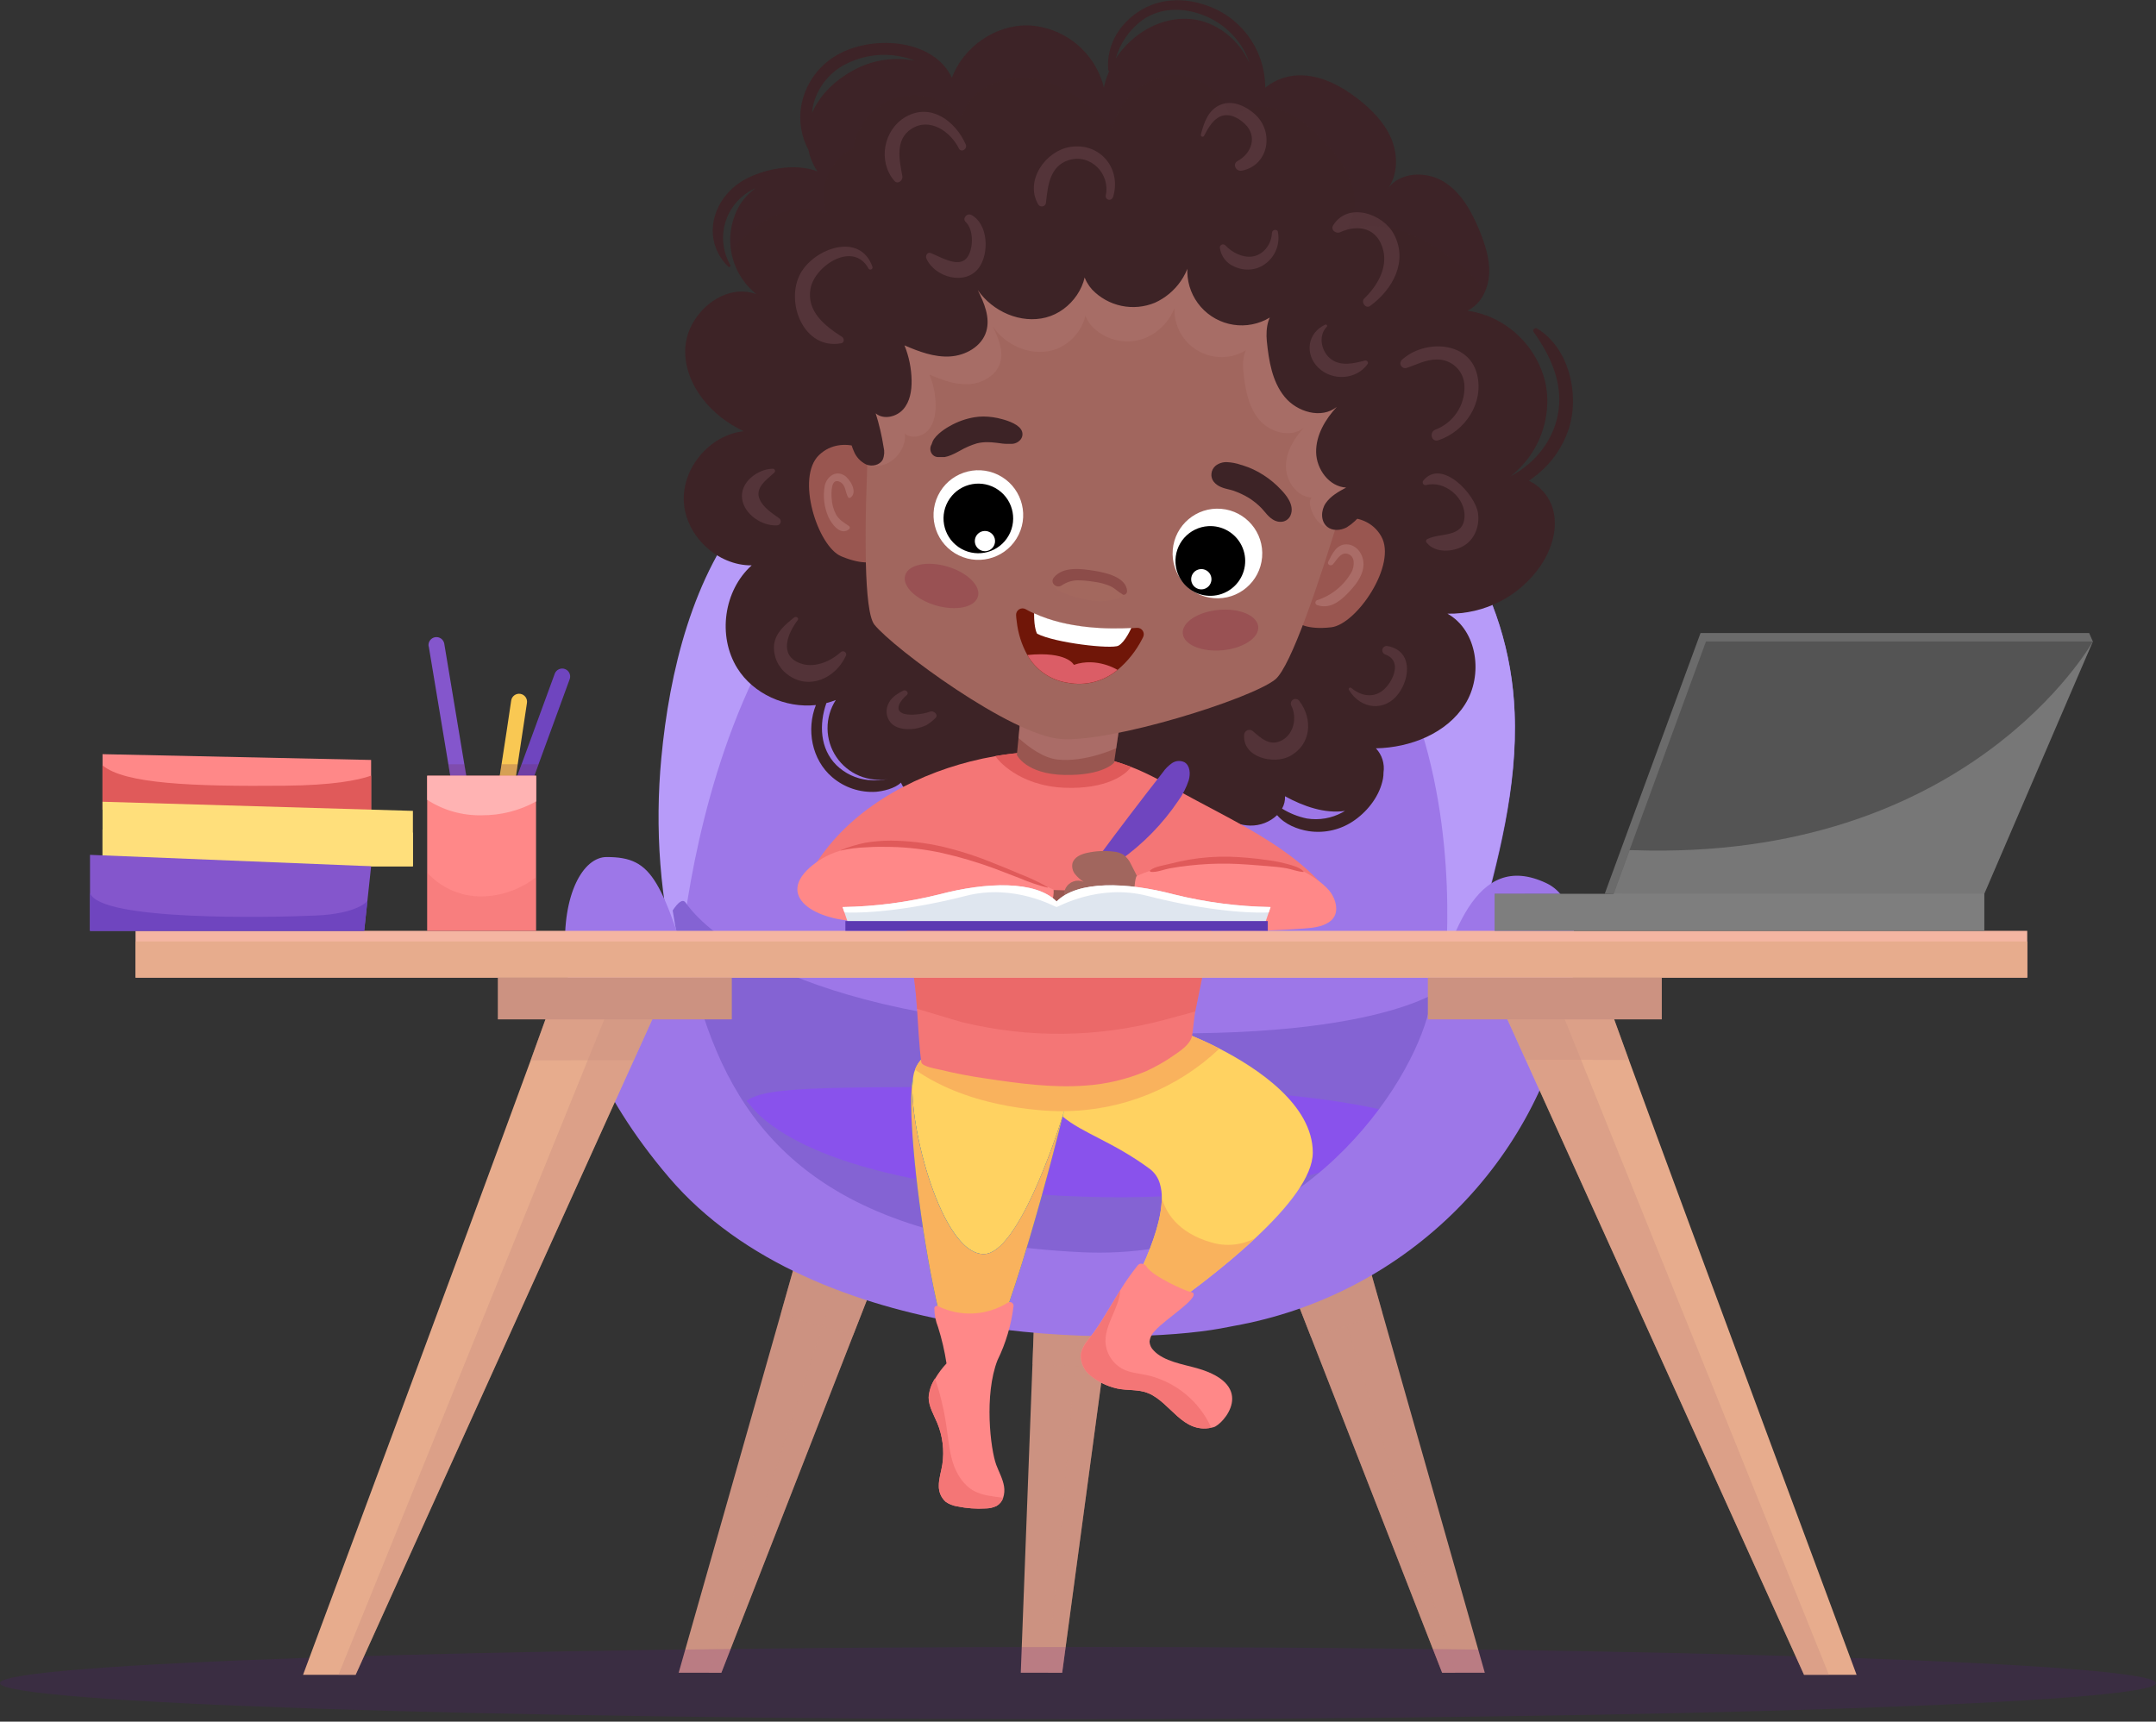 <svg width="293" height="234" viewBox="0 0 293 234" fill="none" xmlns="http://www.w3.org/2000/svg">
<rect x="0" y="0" width="293" height="234" fill="#333333" stroke="none"/>
<path d="M174.288 171.779L178.172 181.733L195.985 227.351H201.784C201.784 227.351 192.263 193.916 187.842 178.338C186.533 173.778 185.687 170.736 185.625 170.509L180.188 171.116L174.288 171.779Z" fill="#CC9281"/>
<g style="mix-blend-mode:multiply" opacity="0.44">
<path d="M174.288 171.779L178.172 181.733L195.985 227.351H197.774L180.193 171.116L174.288 171.779Z" fill="#CC9281"/>
</g>
<g style="mix-blend-mode:multiply" opacity="0.44">
<path d="M185.625 170.509L174.28 171.779L178.163 181.733C181.459 180.818 184.689 179.684 187.834 178.338C186.551 173.778 185.687 170.736 185.625 170.509Z" fill="#CC9281"/>
</g>
<path d="M138.724 227.351H144.349L149.96 185.682L152.142 169.462L151.492 169.553L140.84 171.011C140.84 171.356 140.613 177.404 140.312 185.411C139.684 202.116 138.724 227.351 138.724 227.351Z" fill="#CC9281"/>
<g style="mix-blend-mode:multiply" opacity="0.44">
<path d="M142.411 227.351H144.349L149.96 185.682L152.142 169.462L151.492 169.553L146.823 177.661L146.744 178.538L142.411 227.351Z" fill="#CC9281"/>
</g>
<g style="mix-blend-mode:multiply" opacity="0.44">
<path d="M140.84 171.011C140.84 171.356 140.613 177.404 140.312 185.411C143.668 185.634 146.884 185.712 149.961 185.673L152.142 169.453L140.84 171.011Z" fill="#CC9281"/>
</g>
<path d="M92.232 227.351H98.032L115.945 181.462L119.728 171.779L114.688 171.212L108.391 170.509C108.326 170.74 107.44 173.878 106.109 178.565C101.649 194.252 92.232 227.351 92.232 227.351Z" fill="#CC9281"/>
<g style="mix-blend-mode:multiply" opacity="0.44">
<path d="M96.326 227.351H98.032L115.945 181.462L119.728 171.779L114.688 171.212C111.494 181.231 100.188 215.678 96.326 227.351Z" fill="#CC9281"/>
</g>
<g style="mix-blend-mode:multiply" opacity="0.44">
<path d="M106.109 178.565C109.46 179.679 112.739 180.645 115.945 181.462L119.728 171.779L108.383 170.509C108.326 170.74 107.44 173.878 106.109 178.565Z" fill="#CC9281"/>
</g>
<path d="M91.416 123.747C91.848 126.56 92.448 129.345 93.214 132.086C96.024 142.123 97.368 152.068 108.313 158.631C110.416 159.896 113.157 160.787 115.295 161.987C119.514 164.314 124.003 166.113 128.661 167.345C142.573 171.159 158.195 172.822 172.229 168.759C176.337 167.542 180.116 165.41 183.282 162.523C187.816 158.474 191.298 153.133 193.908 147.534C195.066 145.022 196.096 142.453 196.993 139.836C197.748 137.654 198.437 135.472 199.083 133.26C199.729 131.048 200.318 128.94 200.916 126.771C203.604 116.996 206.266 107.016 205.843 96.884C205.543 88.819 203.099 80.981 198.761 74.175C194.423 67.37 188.35 61.845 181.166 58.169C174.62 54.843 167.267 53.207 160.028 52.295C152.142 51.3 144.026 50.641 136.092 51.3C130.68 51.766 125.39 53.167 120.457 55.441C113.651 58.587 107.624 63.198 102.806 68.943C95.06 78.159 91.931 91.412 90.845 103.163C90.194 110.022 90.386 116.935 91.416 123.747Z" fill="#9D77E8"/>
<path d="M92.276 131.925C92.821 124.406 99.258 56.048 151.051 63.597C205.873 71.583 195.998 135.429 195.998 135.429L199.009 133.099C199.651 130.947 200.257 128.783 200.855 126.623C203.569 116.866 206.253 106.907 205.825 96.792C205.507 88.718 203.033 80.876 198.659 74.081C194.285 67.287 188.17 61.788 180.952 58.156C174.345 54.835 166.935 53.203 159.635 52.291C151.688 51.3 143.489 50.641 135.499 51.3C130.047 51.762 124.715 53.16 119.737 55.433C112.885 58.563 106.807 63.164 101.933 68.908C94.122 78.107 90.967 91.333 89.871 103.059C88.994 112.401 89.61 122.521 92.276 131.925Z" fill="#B79BF9"/>
<path d="M91.416 123.747C91.848 126.56 92.448 129.345 93.214 132.086C96.024 142.123 95.942 150.85 104.019 157.448C105.921 158.998 113.156 160.787 115.286 161.987L183.273 162.524C187.807 158.474 191.29 153.133 193.899 147.534C195.058 145.022 196.087 142.453 196.984 139.836L196.26 134.207C196.26 134.207 186.66 142.498 145.44 139.972C104.22 137.445 94.514 124.581 93.171 122.678C92.769 122.111 92.128 122.674 91.416 123.747Z" fill="#8463D3"/>
<path d="M101.086 149.934C101.37 150.37 101.658 150.807 101.959 151.243C103.759 153.965 105.897 156.447 108.322 158.631C111.529 161.454 115.264 163.492 119.087 165.177C132.937 171.347 148.259 173.302 163.161 171.762C166.131 171.507 169.069 170.96 171.932 170.129C179.206 167.882 185.669 162.711 189.771 155.86C190.251 155.062 190.688 154.239 191.08 153.394C191.268 152.993 191.447 152.583 191.621 152.164C191.809 151.701 180.463 147.56 146.238 147.682C113.405 147.805 104.468 147.429 101.466 149.62C101.333 149.717 101.207 149.822 101.086 149.934Z" fill="#8463D3"/>
<g style="mix-blend-mode:multiply" opacity="0.56">
<path d="M101.444 149.633C101.625 149.815 101.794 150.007 101.95 150.209C103.814 152.6 112.118 160.878 144.2 162.524C176.283 164.169 187.69 155.541 188.039 156.231L188.375 156.903L191.076 153.412C191.263 153.011 191.442 152.6 191.617 152.181C191.805 151.719 180.459 147.578 146.234 147.7C113.384 147.818 104.447 147.442 101.444 149.633Z" fill="#8D45FF"/>
</g>
<path d="M168.786 180.005C191.263 175.541 208.993 158.003 213.296 135.494C214.605 128.534 214.457 122.067 210.137 120.029C200.401 115.443 197.045 127.448 193.938 138.309C190.831 149.17 175.349 171.591 146.84 170.191C111.638 168.445 100.331 153.77 95.134 136.633C89.937 119.497 88.824 116.486 82.44 116.486C76.056 116.486 71.025 136.694 90.901 160.019C110.778 183.343 152.963 182.911 165.879 180.559C166.818 180.389 167.795 180.201 168.786 180.005Z" fill="#9D77E8"/>
<g style="mix-blend-mode:multiply" opacity="0.17">
<path d="M146.5 233.666C227.41 233.666 293 231.47 293 228.761C293 226.052 227.41 223.856 146.5 223.856C65.59 223.856 0 226.052 0 228.761C0 231.47 65.59 233.666 146.5 233.666Z" fill="#5E108C"/>
</g>
<path d="M13.934 102.504V110.045H50.436V103.29L13.934 102.504Z" fill="#FF8888"/>
<path d="M92.935 68.24C93.21 72.87 97.517 76.889 102.156 76.841C98.363 80.249 97.486 86.442 100.192 90.805C102.374 94.331 106.772 96.273 110.879 95.828C109.57 99.131 110.294 103.246 113.104 105.638C114.748 107.042 116.873 107.752 119.03 107.619C119.981 107.54 121.618 107.182 122.434 106.371C123.494 108.684 126.226 110.084 128.827 110.089C131.746 110.089 134.5 108.714 136.922 107.117C137.817 109.045 139.179 110.718 140.886 111.986C142.592 113.253 144.587 114.075 146.691 114.375C148.795 114.676 150.941 114.447 152.934 113.708C154.927 112.97 156.704 111.745 158.103 110.145L163.597 109.53C165.526 110.809 167.59 112.148 169.903 112.209C171.262 112.235 172.575 111.724 173.56 110.787C174.59 112.035 176.304 112.724 177.867 112.969C180.085 113.299 182.344 112.746 184.159 111.428C185.988 110.119 187.524 108.086 187.947 105.83C187.996 105.556 188.02 105.279 188.017 105.001C188.106 104.41 188.059 103.806 187.88 103.236C187.701 102.666 187.394 102.144 186.983 101.71C191.674 101.614 196.583 99.694 199.092 95.741C201.601 91.787 200.803 85.704 196.709 83.409C199.2 83.454 201.663 82.88 203.876 81.737C206.09 80.594 207.985 78.92 209.39 76.863C210.9 74.607 211.773 71.762 211.031 69.152C210.787 68.323 210.371 67.555 209.81 66.898C209.249 66.241 208.556 65.71 207.776 65.338C208.212 65.033 208.649 64.719 208.998 64.426C210.921 62.841 212.363 60.749 213.161 58.387C214.71 53.739 213.283 47.259 208.854 44.632C208.812 44.613 208.767 44.603 208.721 44.603C208.675 44.603 208.629 44.613 208.588 44.632C208.541 44.645 208.497 44.669 208.461 44.702C208.425 44.734 208.397 44.775 208.38 44.82C208.362 44.866 208.356 44.915 208.361 44.963C208.366 45.012 208.382 45.058 208.409 45.099C208.98 45.896 209.505 46.725 209.98 47.582C211.69 50.685 212.537 54.071 211.367 57.711C210.686 59.76 209.459 61.585 207.82 62.991C207.043 63.673 206.188 64.259 205.271 64.736C206.668 63.649 207.828 62.288 208.679 60.736C209.53 59.184 210.054 57.474 210.22 55.712C210.354 54.38 210.264 53.035 209.953 51.732C209.43 49.716 208.428 47.857 207.032 46.311C205.637 44.765 203.889 43.578 201.937 42.852H201.898C201.105 42.557 200.283 42.349 199.445 42.232C200.455 41.71 201.258 40.861 201.723 39.824C202.109 39.011 202.33 38.13 202.374 37.231C202.478 35.202 201.819 33.217 201.064 31.345C199.987 28.726 198.547 26.108 196.138 24.655C193.729 23.202 190.129 23.385 188.558 25.724C189.985 23.8 190.007 21.09 189.086 18.878C188.165 16.665 186.42 14.898 184.526 13.431C182.344 11.743 179.778 10.351 177.016 10.242C175.176 10.163 173.37 10.761 171.941 11.922C171.944 9.368 171.12 6.882 169.591 4.836C168.063 2.791 165.912 1.296 163.462 0.576C160.281 -0.437 156.886 -0.074 154.198 1.959C151.798 3.774 150.423 6.384 150.589 9.378C150.588 9.436 150.601 9.494 150.627 9.546C150.652 9.598 150.69 9.644 150.737 9.679C150.419 10.391 150.178 11.136 150.017 11.9C149.447 9.574 148.14 7.494 146.291 5.972C144.442 4.449 142.15 3.565 139.758 3.452C135.268 3.342 130.908 6.388 129.364 10.578C126.915 5.367 119.017 4.8 114.274 7.2C112.848 7.907 111.613 8.946 110.671 10.228C109.729 11.51 109.107 12.999 108.858 14.57C108.56 16.567 108.917 18.606 109.875 20.383C110.075 21.428 110.491 22.419 111.097 23.294C107.964 22.076 103.552 23.023 100.995 24.533C97.046 26.863 95.496 31.838 98.267 35.442C98.488 35.732 98.729 36.006 98.987 36.263C99.019 36.288 99.058 36.302 99.098 36.302C99.138 36.303 99.178 36.289 99.21 36.265C99.241 36.24 99.264 36.205 99.273 36.166C99.283 36.127 99.279 36.086 99.262 36.049C99.051 35.687 98.871 35.307 98.726 34.914C98.088 33.202 98.108 31.315 98.781 29.617C99.454 27.919 100.732 26.53 102.369 25.72L102.718 25.55C101.879 26.151 101.159 26.902 100.593 27.766C99.411 29.723 98.983 32.043 99.39 34.293C99.796 36.542 101.009 38.566 102.801 39.985C99.585 38.781 96.051 40.731 94.275 43.699C93.558 44.866 93.16 46.2 93.118 47.569C93.035 52.369 96.718 56.593 101.073 58.609C96.461 59.111 92.66 63.615 92.935 68.24ZM124.315 8.252C121.652 7.731 118.893 8.099 116.46 9.299C113.842 10.608 111.494 12.69 110.351 15.369C110.379 15.02 110.43 14.673 110.503 14.33C110.803 13.065 111.389 11.886 112.217 10.883C113.045 9.881 114.092 9.082 115.277 8.548C117.889 7.313 120.873 7.115 123.625 7.994C123.878 8.068 124.097 8.156 124.315 8.252ZM169.811 8.61C168.424 5.42 165.277 2.871 161.751 2.583C157.724 2.252 153.822 4.573 151.619 7.972C152.218 5.851 153.512 3.991 155.293 2.692C157.649 1.052 160.612 1.004 163.257 1.959C165.788 2.863 167.895 4.672 169.17 7.039C169.43 7.542 169.645 8.068 169.811 8.61ZM174.232 109.905C174.521 109.394 174.66 108.812 174.633 108.225C177.129 109.587 180.044 110.625 182.785 110.215L182.444 110.412C180.964 111.225 179.254 111.518 177.587 111.245C176.399 110.998 175.263 110.545 174.232 109.905ZM112.306 95.557C112.742 95.448 113.171 95.309 113.589 95.143C112.841 96.298 112.45 97.647 112.462 99.023C112.475 100.398 112.891 101.74 113.659 102.881C114.427 104.023 115.514 104.913 116.783 105.443C118.053 105.972 119.45 106.118 120.802 105.86C119.855 106.053 118.884 106.103 117.922 106.009C116.32 105.834 114.824 105.127 113.672 104.001C111.415 101.758 111.298 98.416 112.306 95.557Z" fill="#3D2326"/>
<path d="M107.929 83.919C106.689 84.906 105.363 86.009 105.188 87.694C105.134 88.451 105.27 89.209 105.584 89.9C105.898 90.59 106.38 91.191 106.986 91.647C109.879 93.873 113.506 92.219 114.911 89.221C114.982 89.129 115.013 89.012 114.998 88.896C114.983 88.78 114.923 88.675 114.83 88.604C114.737 88.533 114.62 88.501 114.505 88.516C114.389 88.531 114.284 88.592 114.213 88.684C112.768 89.954 110.591 90.866 108.697 90.133C105.795 89.038 107.078 86.023 108.409 84.29C108.64 83.993 108.177 83.727 107.929 83.919Z" fill="#543439"/>
<path d="M122.757 93.864C121.884 94.3 121.011 94.868 120.658 95.815C120.472 96.271 120.434 96.774 120.55 97.252C120.666 97.731 120.93 98.161 121.304 98.481C122.107 99.114 123.35 99.188 124.323 99.048C124.873 98.957 125.408 98.79 125.912 98.551C126.334 98.297 126.723 97.994 127.073 97.647C127.636 97.211 126.916 96.496 126.366 96.736C125.77 96.939 125.149 97.061 124.52 97.098C123.99 97.168 123.451 97.149 122.927 97.041C121.326 96.605 122.403 95.16 123.228 94.475C123.586 94.178 123.128 93.685 122.757 93.864Z" fill="#543439"/>
<path d="M175.497 95.933C176.287 97.495 175.851 99.725 174.24 100.606C172.63 101.488 171.452 100.401 170.287 99.393C170.187 99.298 170.061 99.234 169.925 99.208C169.789 99.183 169.649 99.197 169.521 99.25C169.393 99.302 169.283 99.391 169.205 99.504C169.126 99.618 169.082 99.752 169.078 99.891C168.864 102.984 173.119 103.936 175.283 102.779C178.198 101.221 178.456 97.757 176.592 95.291C176.504 95.153 176.365 95.054 176.205 95.016C176.045 94.977 175.877 95.002 175.735 95.085C175.593 95.168 175.489 95.302 175.444 95.46C175.398 95.618 175.416 95.787 175.493 95.933H175.497Z" fill="#543439"/>
<path d="M188.279 88.964C190.364 89.727 189.54 92.018 188.492 93.279C187.135 94.924 185.22 94.811 183.64 93.506C183.465 93.362 183.204 93.541 183.313 93.759C184.892 96.421 188.218 96.814 190.09 94.231C191.687 92.018 191.905 88.453 188.597 87.812C188.446 87.774 188.286 87.797 188.151 87.876C188.017 87.954 187.918 88.082 187.877 88.233C187.835 88.383 187.854 88.543 187.929 88.68C188.004 88.816 188.13 88.918 188.279 88.964Z" fill="#543439"/>
<g style="mix-blend-mode:multiply" opacity="0.19">
<g style="mix-blend-mode:multiply" opacity="0.19">
<path d="M92.935 68.24C93.21 72.87 97.517 76.889 102.156 76.841C98.363 80.249 97.486 86.441 100.192 90.805C102.374 94.331 106.772 96.273 110.879 95.828C109.57 99.131 110.294 103.246 113.104 105.637C114.748 107.042 116.873 107.752 119.03 107.619C119.981 107.54 121.618 107.182 122.434 106.371C123.494 108.683 126.226 110.084 128.827 110.089C131.746 110.089 134.5 108.714 136.922 107.117C137.817 109.044 139.179 110.718 140.886 111.985C142.592 113.253 144.587 114.074 146.691 114.375C148.795 114.676 150.941 114.447 152.934 113.708C154.927 112.969 156.704 111.745 158.103 110.145L163.597 109.53C165.526 110.809 167.59 112.148 169.903 112.209C171.262 112.235 172.575 111.724 173.56 110.787C174.59 112.035 176.304 112.724 177.867 112.969C180.085 113.299 182.344 112.746 184.159 111.428C185.988 110.119 187.524 108.086 187.947 105.83C187.996 105.556 188.02 105.278 188.017 105C188.106 104.409 188.059 103.806 187.88 103.236C187.701 102.665 187.394 102.144 186.983 101.71C191.674 101.614 196.583 99.694 199.092 95.74C201.601 91.787 200.803 85.704 196.709 83.409C199.2 83.454 201.663 82.879 203.876 81.737C206.09 80.594 207.985 78.919 209.39 76.863C210.9 74.607 211.773 71.762 211.031 69.152C210.787 68.323 210.371 67.555 209.81 66.898C209.249 66.241 208.556 65.71 207.776 65.338C208.212 65.033 208.649 64.719 208.998 64.426C210.921 62.84 212.363 60.749 213.161 58.387C214.71 53.739 213.283 47.259 208.854 44.632C208.812 44.613 208.767 44.603 208.721 44.603C208.675 44.603 208.629 44.613 208.588 44.632C209.13 45.576 209.596 46.563 209.98 47.582C211.69 50.685 212.537 54.071 211.367 57.71C210.686 59.76 209.459 61.585 207.82 62.99C207.043 63.673 206.188 64.259 205.271 64.736C206.668 63.649 207.828 62.288 208.679 60.736C209.53 59.184 210.054 57.474 210.22 55.712C208.91 58.993 205.777 61.599 202.33 61.14C203.621 62.82 204.345 64.866 204.398 66.983C204.45 69.1 203.829 71.18 202.624 72.922C201.419 74.663 199.691 75.977 197.691 76.674C195.691 77.37 193.521 77.414 191.495 76.797C191.582 78.147 191.257 79.492 190.563 80.653C189.869 81.814 188.839 82.737 187.609 83.299C186.379 83.862 185.007 84.037 183.675 83.803C182.342 83.568 181.113 82.935 180.149 81.986C180.149 85.041 177.299 87.829 174.236 87.716C171.173 87.602 168.515 84.622 168.755 81.567C166.296 85.147 162.942 88.02 159.028 89.901C155.113 91.782 150.775 92.605 146.443 92.289C141.538 91.879 136.289 89.444 134.696 84.792C132.471 87.672 127.876 87.903 124.817 85.922C122.894 84.603 121.43 82.718 120.627 80.528C120.378 81.335 119.848 82.027 119.135 82.479C117.171 83.662 114.409 82.846 113.026 81.008C111.642 79.171 111.542 76.61 112.297 74.463C109.378 76.837 104.486 76.147 102.343 73.053C100.201 69.959 101.265 65.133 104.525 63.235C100.519 59.198 100.628 51.85 104.743 47.935C100.816 48.612 96.836 46.736 94.27 43.716C93.554 44.883 93.155 46.218 93.114 47.587C93.031 52.387 96.714 56.611 101.069 58.627C96.461 59.111 92.66 63.614 92.935 68.24ZM174.232 109.905C174.521 109.394 174.66 108.812 174.633 108.225C177.129 109.587 180.044 110.625 182.785 110.215L182.444 110.411C180.964 111.224 179.254 111.518 177.587 111.245C176.399 110.998 175.263 110.544 174.232 109.905ZM112.306 95.557C112.742 95.447 113.171 95.309 113.589 95.143C112.841 96.298 112.45 97.647 112.462 99.022C112.475 100.398 112.891 101.74 113.659 102.881C114.427 104.023 115.514 104.913 116.783 105.443C118.053 105.972 119.45 106.117 120.802 105.86C119.855 106.052 118.884 106.102 117.922 106.008C116.32 105.834 114.824 105.127 113.672 104.001C111.415 101.758 111.298 98.415 112.306 95.557Z" fill="#3D2326"/>
</g>
</g>
<path d="M142.315 149.249C142.671 149.895 143.112 150.49 143.624 151.021C143.868 151.278 144.128 151.52 144.401 151.745C147.128 154.036 151.248 155.175 156.249 158.867C156.934 159.383 157.425 160.115 157.645 160.944C157.813 161.542 157.895 162.16 157.889 162.781C157.916 168.017 153.377 176.282 150.388 181.152C148.918 183.544 147.818 185.119 147.818 185.119C147.818 185.119 149.563 184.05 152.238 182.291C157.039 179.123 164.81 173.703 170.636 168.244C175.083 164.081 178.404 159.892 178.408 156.659C178.408 150.139 170.828 145.147 165.722 142.524C164.249 141.758 162.734 141.075 161.184 140.478H149.651L141.796 142.481L140.701 142.756C140.701 142.756 139.898 144.92 142.315 149.249Z" fill="#FFD261"/>
<path d="M144.597 151.029C144.597 151.029 136.908 182.509 132.501 187.118C128.094 191.726 122.622 152.888 124.062 146.622C124.917 142.917 144.597 151.029 144.597 151.029Z" fill="#3DA6C0"/>
<path d="M133.788 170.448C138.318 170.287 143.445 154.865 144.41 151.745C144.484 151.509 144.549 151.269 144.61 151.029C145.614 147.015 144.868 142.686 144.868 142.686C144.868 142.686 143.65 142.585 141.813 142.485C137.013 142.214 128.089 141.948 125.759 143.506C125.124 143.988 124.638 144.64 124.358 145.387C122.591 149.515 127.487 170.671 133.788 170.448Z" fill="#FFD261"/>
<path d="M109.482 120.357C109.452 121.469 110.469 122.325 111.49 122.765C114.038 123.852 116.94 123.416 119.702 123.228C129.054 122.604 138.322 125.109 147.683 125.541C149.459 125.624 151.243 125.632 153.024 125.641L177.173 125.741C178.102 125.741 179.128 125.715 179.822 125.096C180.516 124.476 180.446 123.045 179.534 122.853L180.882 121.744C176.03 115.107 166.918 111.306 159.779 107.261C158.431 106.497 157.078 105.734 155.677 105.079C155.476 104.983 155.271 104.887 155.066 104.8C154.621 104.599 154.172 104.411 153.718 104.237C147.914 101.998 141.499 101.706 135.294 102.766C134.13 102.967 132.977 103.213 131.833 103.504C131.34 103.63 130.852 103.766 130.367 103.905C122.032 106.336 114.073 111.324 109.962 118.96C109.696 119.382 109.531 119.86 109.482 120.357Z" fill="#F47676"/>
<path d="M135.294 102.758C135.464 103.194 138.431 106.82 144.689 107.069C150.31 107.287 152.98 105.323 153.718 104.228C147.914 101.989 141.486 101.697 135.294 102.758Z" fill="#E05A5A"/>
<path d="M138.191 102.609C138.191 102.609 139.413 105.227 144.689 105.328C149.965 105.428 151.405 103.656 151.405 103.656L151.693 101.697L152.103 98.887L139.994 96.094L138.855 95.828L138.781 96.552L138.414 100.305L138.191 102.609Z" fill="#995650"/>
<path d="M124.354 145.387C127.635 147.682 133.038 150.187 141.447 150.907C142.189 150.973 142.913 151.007 143.629 151.021C143.96 151.021 144.283 151.021 144.606 151.021C152.47 150.97 160.02 147.931 165.727 142.52C164.253 141.754 162.738 141.071 161.188 140.473H149.651L141.796 142.476C136.996 142.206 128.072 141.94 125.742 143.497C125.11 143.984 124.629 144.639 124.354 145.387Z" fill="#F9B25D"/>
<path d="M122.622 122.15C123.058 125.615 123.66 129.058 124.149 132.518C124.184 132.758 124.219 132.998 124.249 133.234C124.428 134.543 124.537 135.817 124.624 137.113C124.795 139.535 124.886 141.961 125.201 144.361C125.279 144.981 127.439 145.308 127.867 145.413C129.861 145.902 131.895 146.286 133.924 146.578C138.427 147.25 142.961 147.887 147.525 147.547C150.344 147.356 153.111 146.701 155.716 145.61C157.033 145.015 158.29 144.3 159.473 143.471C160.381 142.856 161.747 141.97 161.996 140.805C162.096 140.369 162.319 138.012 162.432 137.48C162.738 136.022 163.087 134.316 163.444 132.518C164.317 128.229 165.247 123.446 165.862 120.461L122.622 122.15Z" fill="#F47676"/>
<path d="M152.234 116.914C155.328 114.719 158.001 111.984 160.124 108.841C160.74 107.992 161.22 107.053 161.546 106.057C161.799 105.184 161.747 104.054 160.962 103.595C160.694 103.467 160.398 103.411 160.102 103.434C159.807 103.456 159.522 103.555 159.277 103.722C158.791 104.058 158.369 104.479 158.033 104.966C155.037 108.791 152.094 112.657 149.206 116.564L152.234 116.914Z" fill="#6F45BF"/>
<path d="M141.39 120.919L146.561 121.063C148.312 121.078 150.06 121.193 151.798 121.408C153.609 121.666 155.382 122.142 157.078 122.826C157.192 122.859 157.299 122.914 157.391 122.989C157.484 123.064 157.56 123.157 157.615 123.263C157.643 123.396 157.633 123.535 157.586 123.663C157.539 123.792 157.456 123.904 157.348 123.987C156.722 124.523 155.941 124.844 155.118 124.904C153.064 125.135 150.987 125.091 148.944 124.773C145.846 124.397 142.769 123.9 139.693 123.359L141.39 120.919Z" fill="#995650"/>
<path d="M155.786 121.858C155.158 120.38 154.468 118.925 153.718 117.494C153.489 116.982 153.14 116.533 152.701 116.185C152.29 115.936 151.827 115.786 151.348 115.748C150.155 115.601 148.945 115.656 147.77 115.91C146.897 116.093 145.968 116.499 145.745 117.346C145.693 117.603 145.699 117.869 145.761 118.123C145.824 118.378 145.942 118.616 146.107 118.82C146.438 119.225 146.831 119.574 147.272 119.855C146.836 119.666 146.345 119.646 145.895 119.799C145.444 119.952 145.067 120.267 144.837 120.683C144.606 121.099 144.538 121.586 144.646 122.049C144.754 122.512 145.031 122.918 145.422 123.189C144.693 123.101 143.786 123.459 143.738 124.188C143.738 124.39 143.79 124.588 143.89 124.764C143.989 124.94 144.132 125.087 144.305 125.192C144.655 125.392 145.04 125.523 145.44 125.58C148.958 126.247 152.593 125.93 155.943 124.664L155.786 121.858Z" fill="#A1665E"/>
<path d="M110.983 117.171C118.912 111.498 135.931 117.607 143.184 120.919C143.367 123.027 141.381 125.366 141.194 125.72C141.194 125.72 123.071 125.414 116.652 125.222C110.233 125.03 105.018 121.443 110.983 117.171Z" fill="#FF8888"/>
<path d="M181.301 122.15C181.193 121.89 181.061 121.64 180.908 121.404C179.996 119.99 176.946 118.035 175.301 117.743C165.552 115.997 157.959 117.433 154.512 119.052C154.076 119.248 154.019 124.013 153.918 124.808C153.861 125.029 153.892 125.264 154.006 125.462C154.169 125.622 154.388 125.711 154.617 125.711C162.135 126.614 169.723 126.776 177.273 126.195C178.399 126.108 179.577 125.99 180.537 125.383C181.75 124.637 181.79 123.306 181.301 122.15Z" fill="#FF8888"/>
<g style="mix-blend-mode:multiply" opacity="0.49">
<path d="M138.418 100.305C139.902 101.649 141.848 103.032 143.729 103.237C147.451 103.643 151.584 101.745 151.693 101.697L152.103 98.887L139.994 96.094L138.781 96.552L138.418 100.305Z" fill="#BC827E"/>
</g>
<path d="M177.12 118.511C176.365 118.48 175.615 118.162 174.869 118.022C174.002 117.874 173.128 117.772 172.25 117.716C170.505 117.577 168.698 117.415 166.922 117.385C165.173 117.358 163.424 117.443 161.686 117.638C160.774 117.738 159.862 117.86 158.963 118.026C158.151 118.179 157.217 118.58 156.401 118.506C156.374 118.505 156.347 118.495 156.326 118.478C156.304 118.46 156.289 118.437 156.282 118.41C156.274 118.383 156.276 118.355 156.285 118.329C156.295 118.304 156.313 118.281 156.336 118.266C156.986 117.769 158.02 117.651 158.806 117.45C159.722 117.215 160.643 117.014 161.577 116.844C163.392 116.534 165.234 116.398 167.075 116.438C168.847 116.497 170.614 116.658 172.368 116.918C173.265 117.035 174.153 117.215 175.026 117.455C175.746 117.66 176.623 117.891 177.155 118.441C177.16 118.447 177.163 118.454 177.164 118.462C177.165 118.47 177.164 118.478 177.161 118.485C177.157 118.492 177.152 118.498 177.146 118.503C177.14 118.507 177.133 118.51 177.125 118.511H177.12Z" fill="#E05A5A"/>
<path d="M142.333 120.636C141.064 120.318 139.824 119.898 138.623 119.379C137.489 118.943 136.359 118.506 135.211 118.07C132.865 117.2 130.464 116.487 128.024 115.936C125.767 115.444 123.469 115.167 121.16 115.111C120.025 115.085 118.882 115.081 117.752 115.164C116.577 115.2 115.408 115.346 114.261 115.6C114.23 115.6 114.221 115.57 114.261 115.556C115.328 115.115 116.436 114.777 117.568 114.548C118.722 114.353 119.889 114.255 121.059 114.256C123.37 114.276 125.672 114.538 127.928 115.037C130.392 115.617 132.806 116.395 135.145 117.363C136.302 117.821 137.454 118.288 138.593 118.781C139.898 119.282 141.164 119.881 142.381 120.57C142.385 120.573 142.389 120.577 142.391 120.582C142.394 120.586 142.395 120.591 142.395 120.597C142.395 120.602 142.394 120.607 142.391 120.612C142.389 120.616 142.385 120.62 142.381 120.623L142.333 120.636Z" fill="#E05A5A"/>
<path opacity="0.46" d="M124.149 132.518C124.184 132.758 124.219 132.998 124.249 133.234C124.428 134.543 124.537 135.817 124.625 137.113L130.577 138.889C139.714 141.15 149.276 141.045 158.361 138.584L162.432 137.48C162.738 136.022 163.087 134.316 163.445 132.518H124.149Z" fill="#E05A5A"/>
<path d="M119.1 61.791C119.1 61.791 114.549 58.784 111.324 61.834C108.099 64.885 111.136 74.271 114.313 75.606C117.49 76.942 118.908 76.274 118.908 76.274L119.1 61.791Z" fill="#995650"/>
<path d="M180.258 70.636C180.258 70.636 185.495 69.043 187.703 72.883C189.911 76.723 184.36 84.862 180.917 85.259C177.474 85.656 176.322 84.591 176.322 84.591L180.258 70.636Z" fill="#995650"/>
<path d="M118.694 48.368C118.694 48.368 117.73 61.337 117.642 71.88V71.923C117.642 73.507 117.642 75.035 117.669 76.453V76.479C117.769 80.725 118.105 83.998 118.834 84.905C121.452 88.135 137.332 99.904 144.144 100.44C150.955 100.977 169.994 95.016 173.311 92.346C174.371 91.473 175.868 88.156 177.413 84.015C180.69 75.218 184.181 62.785 184.181 62.785C186.485 41.813 175.89 33.077 153.438 29.08C130.987 25.083 118.694 48.368 118.694 48.368Z" fill="#A1665E"/>
<path d="M126.61 60.386L126.658 60.246C126.715 60.042 126.805 59.849 126.924 59.674C127.13 59.395 127.365 59.139 127.627 58.91C128.074 58.525 128.561 58.189 129.08 57.907C130.116 57.313 131.249 56.908 132.427 56.711C132.831 56.644 133.239 56.611 133.649 56.611C134.499 56.618 135.344 56.737 136.162 56.964C137.061 57.2 138.615 57.732 138.903 58.67C138.962 58.863 138.97 59.068 138.927 59.264C138.883 59.461 138.789 59.643 138.654 59.792C138.494 59.97 138.297 60.111 138.077 60.203C137.857 60.296 137.619 60.339 137.38 60.329C137.266 60.329 137.144 60.329 137.022 60.329H136.843C136.407 60.329 135.97 60.255 135.56 60.202L135.307 60.172C134.932 60.125 134.555 60.1 134.177 60.097C133.698 60.093 133.22 60.149 132.754 60.263C131.964 60.5 131.204 60.828 130.489 61.241L130.206 61.394C129.892 61.572 129.567 61.73 129.233 61.865C128.952 61.983 128.659 62.07 128.36 62.127C128.273 62.127 128.19 62.127 128.107 62.127C128.024 62.127 127.95 62.127 127.871 62.127H127.74C127.663 62.133 127.586 62.133 127.509 62.127C127.317 62.127 127.129 62.075 126.965 61.977C126.8 61.879 126.665 61.737 126.575 61.568C126.476 61.386 126.427 61.18 126.433 60.972C126.439 60.764 126.5 60.562 126.61 60.386Z" fill="#3D2326"/>
<path d="M165.207 63.296C165.644 62.963 166.182 62.792 166.73 62.812C167.382 62.84 168.026 62.964 168.642 63.178L168.847 63.235C169.876 63.55 170.854 64.01 171.753 64.601C172.621 65.161 173.416 65.828 174.118 66.586C174.642 67.145 176.021 68.62 175.371 70.077C175.252 70.338 175.059 70.557 174.816 70.708C174.573 70.859 174.291 70.934 174.005 70.924H173.935C172.975 70.889 172.294 70.073 171.797 69.475C171.666 69.318 171.539 69.17 171.439 69.069C170.915 68.532 170.329 68.059 169.693 67.66C169.061 67.282 168.393 66.966 167.699 66.717C167.479 66.643 167.254 66.58 167.027 66.529C166.346 66.368 165.495 66.163 164.95 65.478C164.827 65.324 164.736 65.147 164.683 64.957C164.629 64.768 164.613 64.57 164.636 64.374C164.677 63.953 164.882 63.566 165.207 63.296Z" fill="#3D2326"/>
<g style="mix-blend-mode:multiply" opacity="0.49">
<path d="M178.975 81.58C180.967 80.94 182.645 79.574 183.675 77.753C184.09 76.946 184.212 75.571 183.108 75.266C182.196 75.008 181.637 76.16 181.131 76.719C180.865 77.011 180.302 76.719 180.507 76.344C181.048 75.292 181.611 73.952 183.016 73.987C184.421 74.022 185.342 75.423 185.298 76.749C185.25 78.368 184.072 79.717 182.985 80.808C181.899 81.899 180.568 82.802 178.966 82.23C178.905 82.201 178.853 82.154 178.816 82.096C178.78 82.038 178.762 81.971 178.762 81.903C178.763 81.834 178.784 81.767 178.822 81.71C178.859 81.653 178.913 81.608 178.975 81.58Z" fill="#BC827E"/>
</g>
<g style="mix-blend-mode:multiply" opacity="0.49">
<path d="M112.079 66.028C112.336 64.832 113.493 63.898 114.697 64.588C115.504 65.055 116.639 66.914 115.57 67.642C115.543 67.662 115.512 67.676 115.479 67.682C115.446 67.688 115.412 67.686 115.38 67.677C115.347 67.669 115.317 67.653 115.292 67.631C115.267 67.609 115.247 67.582 115.234 67.551C114.854 66.857 114.941 65.831 114.069 65.465C112.873 64.959 112.973 67.123 113.026 67.747C113.063 68.517 113.27 69.27 113.632 69.951C114.042 70.671 114.714 71.042 115.378 71.496C115.413 71.52 115.441 71.553 115.461 71.591C115.481 71.629 115.491 71.671 115.491 71.714C115.491 71.757 115.481 71.799 115.461 71.837C115.441 71.875 115.413 71.907 115.378 71.932C114.23 72.874 112.999 71.207 112.572 70.252C111.995 68.923 111.823 67.454 112.079 66.028Z" fill="#BC827E"/>
</g>
<path opacity="0.36" d="M160.739 86.105C160.874 87.62 163.283 88.641 166.115 88.383C168.947 88.126 171.133 86.686 170.994 85.172C170.854 83.657 168.45 82.632 165.618 82.894C162.785 83.156 160.599 84.587 160.739 86.105Z" fill="#8C2D41"/>
<path opacity="0.36" d="M123.014 78.194C122.578 79.656 124.45 81.489 127.182 82.287C129.913 83.086 132.471 82.553 132.898 81.091C133.326 79.63 131.458 77.797 128.731 76.998C126.004 76.2 123.442 76.737 123.014 78.194Z" fill="#8C2D41"/>
<g style="mix-blend-mode:multiply" opacity="0.21">
<g style="mix-blend-mode:multiply" opacity="0.21">
<path d="M148.664 78.621C150.044 78.854 151.349 79.409 152.474 80.24C152.561 80.296 152.634 80.371 152.688 80.459C152.88 80.808 152.439 81.161 152.064 81.296C149.694 82.139 147.05 81.571 144.707 80.655C144.125 80.477 143.603 80.144 143.197 79.691C142.97 79.394 142.878 78.897 143.197 78.683C143.33 78.607 143.48 78.568 143.633 78.569C145.964 78.426 148.3 78.768 150.493 79.573L148.664 78.621Z" fill="#DA8966"/>
</g>
</g>
<path d="M152.553 80.777C151.968 80.459 151.518 79.961 150.899 79.669C150.176 79.357 149.412 79.154 148.63 79.067C147.896 78.942 147.153 78.877 146.408 78.875C145.638 78.896 144.892 79.143 144.261 79.586C143.563 80.022 142.642 79.215 143.214 78.504C144.462 76.946 146.98 77.299 148.704 77.579C150.17 77.814 153.033 78.403 153.172 80.31C153.198 80.633 152.858 80.974 152.531 80.795L152.553 80.777Z" fill="#8C4C49"/>
<path d="M132.501 187.118C136.712 182.715 143.921 153.77 144.549 151.208C144.501 151.387 144.453 151.57 144.397 151.745C143.432 154.865 138.287 170.287 133.775 170.448C127.972 170.653 123.35 152.64 124.062 146.622C122.622 152.897 128.116 191.734 132.501 187.118Z" fill="#4070BF"/>
<path d="M132.501 187.118C136.712 182.715 143.921 153.77 144.549 151.208C144.501 151.387 144.453 151.57 144.397 151.745C143.432 154.865 138.287 170.287 133.775 170.448C127.972 170.653 123.35 152.64 124.062 146.622C122.622 152.897 128.116 191.734 132.501 187.118Z" fill="#F9B25D"/>
<path d="M127.365 193.384C128.113 195.175 128.354 197.138 128.063 199.057C127.915 200.026 127.57 200.981 127.588 201.972C127.58 202.374 127.659 202.772 127.818 203.141C127.978 203.51 128.215 203.84 128.513 204.11C128.979 204.44 129.518 204.656 130.084 204.738C131.355 205.005 132.657 205.1 133.954 205.022C134.463 205.02 134.965 204.905 135.425 204.686C135.855 204.444 136.178 204.048 136.328 203.578C136.495 203.077 136.536 202.544 136.45 202.024C136.284 200.999 135.756 200.074 135.394 199.105C134.6 196.98 133.727 189.579 135.556 184.883C136.688 182.573 137.426 180.089 137.738 177.535C137.75 177.438 137.733 177.339 137.69 177.251C137.658 177.187 137.613 177.131 137.558 177.085C137.503 177.04 137.439 177.006 137.37 176.987C137.301 176.968 137.229 176.964 137.159 176.975C137.088 176.986 137.021 177.012 136.961 177.05C135.553 177.93 133.944 178.435 132.286 178.519C130.629 178.603 128.977 178.263 127.487 177.53C127.435 177.504 127.377 177.492 127.319 177.493C127.261 177.495 127.204 177.511 127.154 177.54C127.103 177.569 127.061 177.61 127.03 177.659C126.999 177.709 126.981 177.765 126.977 177.823C126.984 178.699 127.156 179.567 127.483 180.38C127.994 181.991 128.377 183.64 128.63 185.311C128.044 185.938 127.527 186.627 127.09 187.366C126.581 188.139 126.28 189.031 126.217 189.954C126.217 191.172 126.894 192.267 127.365 193.384Z" fill="#FF8888"/>
<path d="M127.365 193.384C128.113 195.175 128.354 197.138 128.063 199.057C127.915 200.026 127.57 200.981 127.588 201.972C127.58 202.374 127.659 202.772 127.818 203.141C127.978 203.51 128.215 203.84 128.513 204.11C128.98 204.44 129.518 204.656 130.084 204.738C131.355 205.005 132.657 205.1 133.954 205.022C134.463 205.02 134.965 204.905 135.425 204.686C135.855 204.444 136.178 204.048 136.328 203.578C134.975 203.373 133.588 203.298 132.401 202.661C130.939 201.885 129.996 200.362 129.495 198.782C128.993 197.202 128.875 195.535 128.622 193.895C128.308 191.669 127.786 189.477 127.064 187.349C126.555 188.122 126.254 189.013 126.191 189.937C126.217 191.172 126.894 192.267 127.365 193.384Z" fill="#F47676"/>
<path d="M150.235 182.304H152.234C157.034 179.136 164.806 173.716 170.632 168.257C168.785 169.246 166.621 169.464 164.614 168.864C159.94 167.511 158.391 164.675 157.885 162.79C157.911 168.026 153.373 176.291 150.384 181.161L150.235 182.304Z" fill="#F9B25D"/>
<path d="M148.224 186.978C149.271 187.836 150.506 188.434 151.828 188.723C153.233 189.025 154.726 188.798 156.078 189.365C159.133 190.674 160.695 194.85 164.614 194.052C164.723 194.033 164.831 194.008 164.937 193.977C166.163 193.65 171.007 188.339 162.685 185.966C160.839 185.438 158.138 185.036 156.777 183.548C156.449 183.233 156.252 182.806 156.222 182.352C156.288 181.794 156.546 181.276 156.951 180.886C158.339 179.25 163.863 175.916 161.751 175.58C161.11 175.479 156.742 173.516 155.852 172.215C155.76 172.045 155.615 171.91 155.439 171.831C155.263 171.752 155.066 171.734 154.878 171.779C154.745 171.846 154.63 171.947 154.547 172.071C153.706 173.128 152.93 174.236 152.225 175.388C151.737 176.16 151.27 176.946 150.803 177.731C150.113 178.875 149.406 180.048 148.621 181.126C147.927 182.082 146.958 182.981 146.875 184.229C146.869 184.761 146.988 185.287 147.222 185.764C147.456 186.242 147.799 186.657 148.224 186.978Z" fill="#FF8888"/>
<path d="M148.224 186.978C149.271 187.836 150.506 188.434 151.828 188.723C153.233 189.025 154.726 188.798 156.078 189.365C159.133 190.674 160.695 194.85 164.614 194.052C163.802 192.254 162.582 190.671 161.051 189.427C159.52 188.183 157.721 187.313 155.795 186.886C154.748 186.673 153.652 186.585 152.688 186.127C151.97 185.771 151.362 185.227 150.93 184.552C150.498 183.877 150.258 183.097 150.235 182.296C150.205 179.9 152.134 177.653 152.243 175.397C151.754 176.169 151.287 176.954 150.82 177.74C150.131 178.883 149.424 180.057 148.638 181.135C147.944 182.091 146.976 182.989 146.893 184.238C146.886 184.766 147.003 185.29 147.234 185.765C147.465 186.241 147.804 186.656 148.224 186.978Z" fill="#F47676"/>
<path d="M138.087 83.596C138.087 83.858 138.135 84.15 138.174 84.469C138.347 86.072 138.838 87.623 139.618 89.034C140.183 90.038 140.971 90.9 141.92 91.553C142.869 92.207 143.955 92.635 145.095 92.804C146.283 93.033 147.508 92.995 148.68 92.694C149.852 92.392 150.942 91.833 151.872 91.058C153.269 89.882 154.415 88.437 155.241 86.808L155.35 86.59C155.417 86.453 155.448 86.3 155.438 86.147C155.428 85.995 155.378 85.847 155.293 85.72C155.208 85.593 155.091 85.49 154.954 85.422C154.817 85.354 154.665 85.323 154.512 85.333L153.74 85.381C150.715 85.547 145.143 85.516 140.526 83.382C140.133 83.202 139.749 83.006 139.374 82.793C139.238 82.72 139.086 82.684 138.932 82.689C138.778 82.693 138.628 82.739 138.497 82.82C138.366 82.902 138.259 83.017 138.187 83.153C138.115 83.289 138.08 83.442 138.087 83.596Z" fill="#701608"/>
<path d="M139.618 89.025C140.184 90.029 140.971 90.89 141.92 91.544C142.869 92.197 143.955 92.625 145.095 92.795C146.283 93.024 147.508 92.987 148.68 92.685C149.852 92.383 150.942 91.824 151.872 91.05C151.872 91.05 149.075 89.278 145.937 90.365C145.937 90.351 145.047 88.488 139.618 89.025Z" fill="#DB5D66"/>
<path d="M140.945 86.132C143.38 87.388 151.069 88.261 151.998 87.755C152.928 87.249 153.744 85.35 153.744 85.35C150.72 85.516 145.147 85.486 140.53 83.352C140.517 85.49 140.945 86.132 140.945 86.132Z" fill="white"/>
<path d="M171.519 75.742C171.803 72.39 169.316 69.442 165.963 69.158C162.611 68.874 159.663 71.362 159.379 74.714C159.095 78.067 161.583 81.014 164.935 81.298C168.288 81.582 171.236 79.095 171.519 75.742Z" fill="white"/>
<path d="M159.753 76.531C159.81 77.467 160.143 78.365 160.71 79.111C161.277 79.857 162.053 80.418 162.939 80.724C163.825 81.029 164.782 81.065 165.688 80.826C166.595 80.588 167.41 80.086 168.031 79.385C168.653 78.683 169.052 77.812 169.179 76.884C169.305 75.955 169.154 75.01 168.743 74.167C168.332 73.325 167.681 72.623 166.872 72.15C166.062 71.678 165.131 71.456 164.195 71.513C163.574 71.551 162.966 71.711 162.407 71.983C161.847 72.256 161.347 72.636 160.935 73.102C160.522 73.568 160.205 74.111 160.003 74.699C159.8 75.288 159.715 75.91 159.753 76.531Z" fill="black"/>
<path d="M161.882 78.809C161.899 79.081 161.995 79.341 162.16 79.558C162.324 79.775 162.549 79.938 162.806 80.027C163.063 80.117 163.34 80.128 163.604 80.06C163.867 79.992 164.104 79.847 164.286 79.645C164.467 79.442 164.585 79.19 164.623 78.921C164.662 78.652 164.62 78.377 164.503 78.132C164.386 77.886 164.199 77.68 163.966 77.541C163.733 77.401 163.463 77.334 163.191 77.347C163.009 77.356 162.83 77.4 162.665 77.479C162.5 77.557 162.352 77.667 162.23 77.803C162.108 77.94 162.014 78.099 161.955 78.271C161.895 78.444 161.87 78.627 161.882 78.809Z" fill="white"/>
<path d="M138.442 72.662C139.909 69.634 138.644 65.99 135.617 64.523C132.589 63.055 128.946 64.32 127.478 67.347C126.011 70.375 127.275 74.019 130.303 75.486C133.33 76.954 136.974 75.689 138.442 72.662Z" fill="white"/>
<path d="M136.843 73.165C138.335 71.019 137.805 68.07 135.659 66.578C133.512 65.086 130.563 65.616 129.071 67.762C127.579 69.909 128.11 72.858 130.256 74.35C132.402 75.842 135.351 75.311 136.843 73.165Z" fill="black"/>
<path d="M135.151 73.998C135.06 74.255 134.895 74.48 134.677 74.643C134.458 74.806 134.196 74.901 133.923 74.915C133.651 74.929 133.381 74.861 133.147 74.721C132.913 74.58 132.726 74.374 132.61 74.127C132.494 73.88 132.454 73.604 132.495 73.334C132.536 73.065 132.657 72.813 132.841 72.612C133.026 72.412 133.266 72.27 133.531 72.206C133.796 72.142 134.074 72.158 134.33 72.253C134.669 72.378 134.944 72.631 135.098 72.957C135.251 73.284 135.27 73.658 135.151 73.998Z" fill="white"/>
<g style="mix-blend-mode:multiply" opacity="0.49">
<g style="mix-blend-mode:multiply" opacity="0.49">
<path d="M180.367 71.6C178.761 71.496 177.395 68.109 178.294 67.642C176.296 67.538 174.803 65.487 174.764 63.484C174.725 61.481 175.829 59.617 177.19 58.147C175.388 59.6 172.508 58.758 171.05 56.96C169.593 55.162 169.2 52.74 168.965 50.414C168.807 48.883 169.082 46.819 170.605 46.587C169.565 47.664 168.179 48.342 166.69 48.502C165.201 48.662 163.703 48.295 162.457 47.464C161.211 46.634 160.296 45.392 159.871 43.956C159.446 42.52 159.539 40.98 160.132 39.605C160.045 40.951 159.593 42.248 158.824 43.356C158.055 44.464 156.999 45.341 155.769 45.893C154.526 46.409 153.157 46.538 151.84 46.262C150.523 45.987 149.321 45.32 148.389 44.349C147.486 43.349 146.928 41.844 147.552 40.648C148.176 43.659 145.937 46.858 142.965 47.63C139.994 48.403 136.677 46.932 134.936 44.405C135.669 45.933 136.42 47.643 135.935 49.271C135.407 51.043 133.496 52.116 131.65 52.217C129.804 52.317 128.011 51.645 126.318 50.907C126.848 52.217 127.132 53.614 127.155 55.027C127.155 56.24 126.968 57.527 126.169 58.444C125.371 59.36 123.852 59.705 122.927 58.919C123.363 60.228 121.727 63.898 118.127 63.261C117.341 63.121 117.385 57.291 117.079 56.554C116.29 54.673 115.657 52.596 116.133 50.611C116.608 48.625 118.568 46.875 120.562 47.307C118.842 45.562 118.816 42.594 119.994 40.43C121.173 38.266 123.311 36.786 125.545 35.743C126.854 35.132 128.7 34.766 129.542 35.948C130.851 30.965 136.363 27.487 141.434 28.434C143.271 28.774 145.217 29.892 145.522 31.733C146.806 30.381 148.399 29.361 150.164 28.761C151.929 28.161 153.814 28 155.655 28.29C156.964 28.513 158.522 29.285 158.548 30.638C161.516 29.036 165.264 28.683 168.258 30.232C171.251 31.781 173.189 35.412 172.303 38.663C173.734 38.885 175.098 39.424 176.295 40.241C177.491 41.057 178.491 42.131 179.22 43.383C179.949 44.634 180.39 46.033 180.51 47.477C180.63 48.92 180.426 50.373 179.913 51.728C182.056 51.785 183.841 53.705 184.251 55.808C184.661 57.911 183.98 60.102 182.942 61.969C184.5 62.052 185.468 64.016 184.91 65.46C184.351 66.905 182.728 67.751 181.161 67.804C181.39 67.924 181.592 68.088 181.757 68.286C181.922 68.485 182.045 68.715 182.12 68.961C182.195 69.208 182.221 69.468 182.195 69.724C182.169 69.981 182.092 70.23 181.969 70.457L180.367 71.6Z" fill="#BC827E"/>
</g>
</g>
<path d="M185.045 69.785C184.498 70.544 183.807 71.187 183.012 71.679C182.187 72.115 181.091 72.189 180.367 71.6C179.455 70.858 179.494 69.366 180.166 68.388C180.838 67.411 181.912 66.822 182.942 66.268C180.633 66.15 178.901 63.776 178.862 61.468C178.822 59.159 180.097 57.004 181.667 55.306C179.582 56.982 176.261 56.008 174.572 53.927C172.883 51.846 172.438 49.057 172.163 46.395C171.984 44.623 172.299 42.236 174.061 41.97C172.857 43.216 171.254 43.999 169.531 44.183C167.808 44.367 166.076 43.94 164.636 42.977C163.196 42.013 162.14 40.575 161.652 38.912C161.165 37.249 161.277 35.468 161.97 33.88C161.87 35.432 161.351 36.928 160.467 38.208C159.583 39.488 158.368 40.503 156.951 41.146C155.515 41.741 153.932 41.889 152.41 41.571C150.888 41.252 149.497 40.482 148.42 39.361C147.377 38.204 146.731 36.463 147.451 35.084C148.176 38.575 145.588 42.254 142.154 43.148C138.719 44.043 134.892 42.346 132.876 39.422C133.749 41.167 134.596 43.166 134.033 45.047C133.422 47.093 131.214 48.333 129.08 48.45C126.946 48.568 124.878 47.787 122.918 46.941C123.531 48.455 123.859 50.069 123.887 51.702C123.909 53.102 123.669 54.59 122.752 55.629C121.836 56.667 120.069 57.091 119.004 56.179C119.48 57.682 119.841 59.22 120.082 60.778C120.227 61.339 120.188 61.931 119.968 62.467C119.567 63.226 118.511 63.458 117.717 63.13C116.936 62.75 116.328 62.089 116.015 61.28C115.613 60.368 115.426 59.375 115.47 58.38C115.513 57.384 115.784 56.411 116.264 55.537C115.714 56.27 114.518 56.24 113.776 55.712C113.034 55.184 112.607 54.302 112.253 53.451C111.341 51.27 110.612 48.874 111.162 46.583C111.712 44.292 113.973 42.263 116.281 42.764C114.291 40.727 114.261 37.319 115.622 34.818C116.984 32.318 119.458 30.607 122.037 29.407C123.56 28.696 125.681 28.273 126.658 29.638C128.185 23.878 134.539 19.863 140.395 20.954C142.516 21.352 144.759 22.643 145.121 24.773C146.603 23.209 148.443 22.029 150.483 21.334C152.523 20.64 154.701 20.453 156.829 20.789C158.369 21.046 160.141 21.941 160.172 23.503C163.602 21.653 167.93 21.247 171.391 23.036C174.851 24.825 177.09 29.019 176.064 32.776C177.719 33.033 179.296 33.657 180.679 34.601C182.062 35.546 183.216 36.787 184.058 38.235C184.899 39.683 185.407 41.301 185.543 42.97C185.679 44.639 185.44 46.318 184.844 47.883C187.323 47.949 189.374 50.17 189.863 52.6C190.351 55.031 189.548 57.558 188.331 59.718C190.129 59.818 191.25 62.083 190.604 63.767C189.959 65.452 188.078 66.412 186.276 66.477C186.551 66.604 186.796 66.788 186.996 67.016C187.195 67.244 187.344 67.512 187.433 67.802C187.522 68.091 187.549 68.397 187.512 68.697C187.475 68.998 187.375 69.288 187.219 69.548C187.062 69.807 186.853 70.031 186.604 70.204C186.355 70.377 186.073 70.496 185.775 70.552C185.477 70.609 185.171 70.602 184.876 70.532C184.581 70.462 184.304 70.331 184.063 70.147L185.045 69.785Z" fill="#3D2326"/>
<path d="M195.466 59.844C199.114 58.622 201.71 54.752 200.728 50.864C199.563 46.264 193.489 46.16 190.495 48.926C190.395 49.028 190.332 49.161 190.314 49.303C190.296 49.444 190.326 49.588 190.397 49.712C190.469 49.836 190.579 49.932 190.711 49.987C190.843 50.043 190.99 50.053 191.128 50.017C192.472 49.581 193.746 48.874 195.2 48.865C195.687 48.846 196.173 48.925 196.629 49.096C197.086 49.266 197.504 49.526 197.859 49.86C198.214 50.194 198.5 50.595 198.699 51.04C198.898 51.485 199.006 51.965 199.018 52.452C199.065 53.732 198.709 54.995 197.999 56.061C197.29 57.128 196.263 57.944 195.064 58.395C194.191 58.74 194.532 60.141 195.466 59.844Z" fill="#543439"/>
<path d="M186.206 41.578C189.26 39.357 191.403 35.508 189.426 31.82C187.925 29.015 183.186 27.413 181.183 30.612C180.786 31.249 181.55 31.825 182.134 31.558C184.674 30.411 187.249 31.022 187.986 34.033C188.584 36.481 187.113 38.925 185.416 40.552C184.897 41.05 185.599 42.023 186.206 41.578Z" fill="#543439"/>
<path d="M151.243 26.854C152.478 22.988 149.55 19.331 145.457 19.968C142.084 20.492 139.221 24.559 141.093 27.788C141.157 27.894 141.254 27.976 141.369 28.022C141.484 28.068 141.61 28.076 141.73 28.044C141.849 28.012 141.955 27.942 142.032 27.845C142.108 27.748 142.151 27.628 142.154 27.505C142.398 25.235 142.669 22.6 145.208 21.775C148.184 20.815 150.934 23.625 150.266 26.575C150.245 26.698 150.27 26.825 150.337 26.93C150.404 27.036 150.508 27.112 150.629 27.145C150.75 27.178 150.878 27.164 150.989 27.107C151.101 27.05 151.186 26.954 151.23 26.837L151.243 26.854Z" fill="#543439"/>
<path d="M131.244 19.628C129.87 16.499 126.514 13.92 123.075 15.888C120.051 17.634 119.27 21.95 121.544 24.581C122.006 25.118 122.739 24.529 122.63 23.944C122.224 21.727 121.596 18.982 123.865 17.512C126.361 15.901 129.18 17.895 130.31 20.173C130.625 20.806 131.519 20.252 131.244 19.628Z" fill="#543439"/>
<path d="M118.572 36.284C116.927 31.484 110.678 33.727 108.788 37.157C106.642 41.058 109.225 47.6 114.322 46.657C114.758 46.578 114.758 45.994 114.435 45.784C112.109 44.301 109.574 42.319 110.154 39.208C110.735 36.097 115.971 32.693 118.035 36.511C118.074 36.569 118.131 36.611 118.197 36.63C118.263 36.65 118.334 36.646 118.397 36.619C118.461 36.593 118.513 36.544 118.545 36.483C118.577 36.422 118.586 36.352 118.572 36.284Z" fill="#543439"/>
<path d="M105.009 63.706C102.95 63.75 100.528 65.561 100.855 67.817C101.161 69.92 103.556 71.522 105.585 71.404C105.7 71.402 105.811 71.363 105.901 71.293C105.992 71.223 106.057 71.125 106.088 71.015C106.119 70.905 106.113 70.788 106.072 70.681C106.031 70.574 105.957 70.483 105.86 70.422C104.918 69.754 103.731 68.982 103.242 67.878C102.531 66.298 104.202 65.177 105.241 64.23C105.282 64.187 105.31 64.132 105.321 64.074C105.332 64.015 105.326 63.954 105.304 63.899C105.281 63.843 105.243 63.796 105.194 63.762C105.145 63.727 105.087 63.708 105.027 63.706H105.009Z" fill="#543439"/>
<path d="M193.89 73.76C195.042 75.244 197.582 75.043 199.04 74.114C200.497 73.184 201.095 71.36 200.864 69.75C200.51 67.219 195.941 62.275 193.445 65.299C193.389 65.359 193.354 65.435 193.345 65.516C193.336 65.597 193.353 65.679 193.395 65.75C193.436 65.82 193.499 65.876 193.574 65.908C193.649 65.94 193.732 65.947 193.812 65.927C196.321 65.255 199.24 67.673 199.022 70.352C198.791 73.128 195.736 72.373 193.947 73.276C193.906 73.302 193.871 73.336 193.845 73.377C193.819 73.417 193.802 73.463 193.796 73.511C193.789 73.559 193.794 73.608 193.809 73.654C193.824 73.7 193.849 73.743 193.882 73.778L193.89 73.76Z" fill="#543439"/>
<path d="M172.857 31.646C172.8 33.177 171.723 34.674 170.134 34.875C168.847 35.041 167.407 34.29 166.543 33.365C166.476 33.286 166.384 33.233 166.283 33.216C166.181 33.198 166.076 33.217 165.987 33.27C165.898 33.322 165.831 33.404 165.797 33.501C165.763 33.599 165.764 33.705 165.801 33.801C165.886 34.319 166.099 34.808 166.42 35.224C166.74 35.64 167.159 35.97 167.638 36.184C168.628 36.684 169.773 36.779 170.832 36.45C171.813 36.105 172.638 35.42 173.159 34.52C173.68 33.62 173.862 32.564 173.673 31.541C173.599 31.061 172.87 31.201 172.857 31.65V31.646Z" fill="#543439"/>
<path d="M168.755 23.202C172.473 22.469 173.198 17.861 170.501 15.487C169.266 14.396 167.494 13.562 165.858 14.243C164.221 14.924 163.619 16.626 163.209 18.258C163.185 18.316 163.184 18.381 163.208 18.439C163.232 18.497 163.278 18.543 163.335 18.568C163.393 18.592 163.458 18.592 163.517 18.569C163.575 18.545 163.621 18.499 163.645 18.441C164.082 17.603 164.631 16.595 165.434 16.054C166.696 15.181 168.162 15.871 169.165 16.831C170.911 18.485 170.13 20.828 168.188 21.884C167.437 22.294 167.974 23.355 168.742 23.193L168.755 23.202Z" fill="#543439"/>
<path d="M131.262 30.201C132.366 31.218 132.318 34.024 131.332 35.119C130.175 36.428 127.74 34.866 126.479 34.391C126.012 34.216 125.737 34.783 125.899 35.145C127.051 37.711 131.188 38.863 133.012 36.42C134.452 34.482 134.321 30.468 132.021 29.22C131.415 28.897 130.712 29.704 131.262 30.201Z" fill="#543439"/>
<path d="M185.495 49.005C184.011 49.384 182.327 49.812 180.965 48.869C179.604 47.927 179.049 45.688 180.315 44.41C180.342 44.378 180.357 44.337 180.358 44.296C180.358 44.254 180.345 44.213 180.32 44.18C180.294 44.147 180.258 44.124 180.218 44.114C180.177 44.104 180.134 44.108 180.097 44.126C177.662 45.248 177.273 48.154 179.176 49.991C181.079 51.828 184.351 51.619 185.857 49.476C186.023 49.236 185.748 48.944 185.495 49.005Z" fill="#543439"/>
<g style="mix-blend-mode:screen" opacity="0.25">
<g style="mix-blend-mode:screen" opacity="0.25">
<path d="M201.898 42.808L201.811 43.083C201.858 42.999 201.9 42.911 201.937 42.821C202.068 42.53 202.149 42.219 202.177 41.901L201.898 42.808Z" fill="#3D2326"/>
</g>
</g>
<g style="mix-blend-mode:screen" opacity="0.25">
<g style="mix-blend-mode:screen" opacity="0.25">
<path d="M98.263 35.447L98.7 34.919C98.062 33.207 98.082 31.319 98.754 29.621C99.427 27.923 100.706 26.534 102.343 25.724L102.692 25.554C101.853 26.155 101.132 26.907 100.567 27.771C99.376 29.681 98.94 31.967 99.345 34.181C100.511 32.812 101.828 31.581 103.273 30.511C105.921 28.648 109.517 27.705 112.437 29.137C111.075 25.846 112.764 21.627 116.019 20.182C116.243 18.578 116.93 17.073 117.995 15.853C119.06 14.632 120.458 13.748 122.017 13.309C123.576 12.87 125.23 12.894 126.776 13.379C128.321 13.864 129.692 14.789 130.721 16.041C131.698 11.987 136.634 9.932 140.727 10.748C144.82 11.564 148.145 14.409 151.178 17.293C152.125 13.711 155.276 10.695 158.959 10.311C162.642 9.927 166.517 12.563 167.167 16.207C168.877 14.483 171.67 14.199 173.974 14.98C176.278 15.762 178.172 17.42 179.839 19.187C181.406 20.845 182.863 22.678 183.592 24.86C184.321 27.042 184.216 29.573 182.85 31.406C188.375 29.224 194.453 32.715 198.996 36.538C200.105 37.431 201.024 38.538 201.697 39.793C202.083 38.98 202.304 38.099 202.347 37.201C202.452 35.172 201.793 33.186 201.038 31.314C199.96 28.696 198.52 26.078 196.112 24.624C193.703 23.171 190.103 23.355 188.532 25.694C189.959 23.769 189.981 21.059 189.06 18.847C188.139 16.634 186.394 14.867 184.5 13.401C182.318 11.712 179.752 10.32 176.99 10.211C175.15 10.132 173.344 10.73 171.915 11.891C171.918 9.337 171.094 6.851 169.565 4.806C168.036 2.76 165.886 1.265 163.436 0.545C160.255 -0.467 156.86 -0.105 154.172 1.929C151.771 3.744 150.397 6.353 150.563 9.347C150.562 9.405 150.575 9.463 150.6 9.515C150.626 9.568 150.664 9.613 150.711 9.648C150.393 10.361 150.152 11.105 149.991 11.869C149.421 9.543 148.114 7.464 146.265 5.941C144.416 4.419 142.124 3.535 139.732 3.421C135.242 3.312 130.882 6.358 129.337 10.547C126.889 5.337 118.991 4.769 114.248 7.169C112.822 7.877 111.587 8.915 110.645 10.197C109.703 11.479 109.081 12.968 108.832 14.54C108.534 16.536 108.89 18.576 109.849 20.352C110.053 21.41 110.478 22.412 111.097 23.294C107.964 22.076 103.552 23.023 100.995 24.533C97.041 26.85 95.492 31.825 98.263 35.447ZM151.619 7.955C152.218 5.833 153.512 3.974 155.293 2.675C157.649 1.034 160.612 0.986 163.257 1.942C165.788 2.845 167.895 4.655 169.17 7.021C169.43 7.524 169.645 8.05 169.811 8.592C168.424 5.402 165.277 2.854 161.751 2.566C157.724 2.251 153.822 4.573 151.619 7.972V7.955ZM110.377 15.373C110.405 15.024 110.456 14.677 110.53 14.335C110.829 13.069 111.415 11.89 112.243 10.888C113.071 9.885 114.118 9.086 115.304 8.553C117.915 7.317 120.899 7.119 123.651 7.999C123.878 8.073 124.088 8.16 124.315 8.256C121.652 7.736 118.893 8.104 116.46 9.303C113.85 10.591 111.533 12.69 110.377 15.369V15.373Z" fill="#3D2326"/>
</g>
</g>
<path d="M13.934 104.023V110.054H50.441V105.424C48.595 106.07 45.143 106.733 38.706 106.79C26.169 106.907 16.905 106.541 13.934 104.023Z" fill="#E05A5A"/>
<path d="M203.927 136.494L204.861 138.545L207.34 144.03L245.169 227.635H252.312C252.312 227.635 230.118 168.004 221.369 144.069C219.279 138.344 217.957 134.657 217.878 134.321L203.927 136.494Z" fill="#E7AC8D"/>
<g style="mix-blend-mode:multiply" opacity="0.44">
<path d="M217.891 134.321L203.927 136.502L207.34 144.039C213.056 144.039 217.839 144.039 221.369 144.078C219.279 138.344 217.957 134.657 217.891 134.321Z" fill="#CC9281"/>
</g>
<path d="M41.185 227.635H48.329L86.127 144.1L89.566 136.494L87.332 136.145L75.606 134.321C75.541 134.657 74.21 138.366 72.115 144.122C63.349 168.092 41.185 227.635 41.185 227.635Z" fill="#E7AC8D"/>
<g style="mix-blend-mode:multiply" opacity="0.44">
<path d="M72.107 144.121L86.127 144.1L89.566 136.494L75.602 134.312C75.541 134.657 74.21 138.366 72.107 144.121Z" fill="#CC9281"/>
</g>
<g style="mix-blend-mode:multiply" opacity="0.44">
<path d="M45.994 227.635H48.329L86.127 144.1L89.566 136.494L87.332 136.145L82.126 138.545L45.994 227.635Z" fill="#CC9281"/>
</g>
<path d="M194.056 138.545H225.833V132.872H194.056V138.545Z" fill="#CC9281"/>
<path d="M99.441 132.872H67.664V138.545H99.441V132.872Z" fill="#CC9281"/>
<path d="M275.501 126.518H18.419V132.872H275.501V126.518Z" fill="#F4B5A2"/>
<path d="M275.501 127.963H18.419V132.872H275.501V127.963Z" fill="#E7AC8D"/>
<g style="mix-blend-mode:multiply" opacity="0.44">
<path d="M194.056 138.545H225.833V132.872H194.056V138.545Z" fill="#CC9281"/>
</g>
<g style="mix-blend-mode:multiply" opacity="0.44">
<path d="M99.441 132.872H67.664V138.545H99.441V132.872Z" fill="#CC9281"/>
</g>
<g style="mix-blend-mode:multiply" opacity="0.44">
<path d="M204.861 138.545L207.339 144.03L245.169 227.635H248.551L212.65 138.545H204.861Z" fill="#CC9281"/>
</g>
<path d="M13.934 108.971V117.738H56.114V110.211L13.934 108.971Z" fill="#FFDF7B"/>
<g style="mix-blend-mode:multiply">
<path d="M13.934 112.75V117.751H56.114V113.117C55.241 113.99 53.303 114.954 49.158 114.954C42.795 114.932 22.857 115.508 13.934 112.75Z" fill="#FFDF7B"/>
</g>
<path d="M12.232 116.189V126.518H49.494L49.93 122.451L50.436 117.738L12.232 116.189Z" fill="#8456CC"/>
<path d="M12.232 121.351V126.518H49.494L49.93 122.451C49.891 122.503 48.586 124.197 42.887 124.437C37.096 124.703 13.423 125.222 12.232 121.351Z" fill="#6F45BF"/>
<path d="M114.509 123.285L114.758 124.013L115.251 125.462L143.589 126.134L171.928 125.462L172.669 123.28C168.248 123.209 163.849 122.635 159.556 121.57C153.094 119.859 146.439 119.667 143.589 122.521C140.74 119.667 134.085 119.859 127.622 121.57C123.33 122.636 118.931 123.212 114.509 123.285Z" fill="#DFE6EF"/>
<path d="M114.889 126.514H172.29V125.187H171.461H114.889V126.514Z" fill="#5C39B2"/>
<path d="M114.509 123.285L114.758 124.013C118.428 124.175 124.585 123.477 131.236 121.766C137.886 120.055 143.397 123.285 143.589 123.285V122.525C140.74 119.671 134.085 119.863 127.622 121.574C123.33 122.639 118.931 123.213 114.509 123.285Z" fill="white"/>
<path d="M172.669 123.285L172.421 124.013C168.751 124.175 162.594 123.477 155.943 121.766C149.293 120.055 143.781 123.285 143.589 123.285V122.525C146.439 119.671 153.094 119.863 159.556 121.574C163.849 122.639 168.248 123.213 172.669 123.285Z" fill="white"/>
<path d="M68.284 114.125C68.403 114.168 68.528 114.19 68.655 114.191C68.877 114.191 69.094 114.122 69.275 113.995C69.457 113.868 69.596 113.688 69.672 113.479L71.989 107.152L73.189 103.87L77.435 92.271C77.518 92.006 77.496 91.719 77.374 91.469C77.251 91.219 77.037 91.027 76.776 90.931C76.515 90.835 76.227 90.843 75.972 90.954C75.717 91.064 75.514 91.269 75.406 91.525L70.885 103.87L69.981 106.327L69.641 107.252L69.035 108.915L67.634 112.733C67.585 112.867 67.562 113.01 67.568 113.152C67.574 113.295 67.609 113.435 67.669 113.564C67.73 113.694 67.815 113.81 67.921 113.906C68.026 114.003 68.15 114.077 68.284 114.125Z" fill="#6F45BF"/>
<path d="M68.655 107.894L68.576 108.971H68.686C68.806 108.973 68.926 108.952 69.039 108.91C69.624 108.718 69.733 108.011 69.807 107.51L69.846 107.248L69.986 106.323L70.357 103.866L71.614 95.535C71.656 95.251 71.585 94.962 71.414 94.731C71.243 94.499 70.988 94.346 70.704 94.303C70.42 94.26 70.13 94.332 69.899 94.502C69.668 94.673 69.514 94.928 69.471 95.213C69.118 97.578 68.598 101.143 68.162 103.866C67.935 105.371 67.726 106.619 67.651 107.252C67.608 107.518 67.586 107.688 67.577 107.688L68.646 107.863L68.655 107.894Z" fill="#F9C853"/>
<path d="M58.265 87.838L60.931 103.87L61.498 107.257L61.594 107.85C61.638 108.101 61.768 108.329 61.963 108.494C62.158 108.658 62.404 108.748 62.659 108.749C62.719 108.755 62.779 108.755 62.838 108.749C63.118 108.699 63.367 108.54 63.531 108.307C63.694 108.074 63.759 107.786 63.711 107.505L63.667 107.27L63.104 103.883L60.377 87.493C60.353 87.353 60.303 87.219 60.227 87.099C60.152 86.979 60.054 86.875 59.939 86.793C59.823 86.71 59.693 86.652 59.554 86.62C59.416 86.588 59.273 86.584 59.133 86.607C58.993 86.631 58.86 86.681 58.739 86.757C58.619 86.832 58.515 86.93 58.433 87.046C58.35 87.161 58.292 87.292 58.26 87.43C58.228 87.568 58.224 87.711 58.247 87.851L58.265 87.838Z" fill="#8456CC"/>
<g style="mix-blend-mode:multiply" opacity="0.26">
<path d="M67.66 107.257H71.622L71.989 107.152L73.189 103.87H70.885L69.981 106.327L70.352 103.87H68.171C67.944 105.376 67.752 106.641 67.66 107.257Z" fill="#712E57"/>
</g>
<g style="mix-blend-mode:multiply" opacity="0.26">
<path d="M60.931 103.87L61.498 107.257H63.685L63.122 103.87H60.931Z" fill="#712E57"/>
</g>
<path d="M72.849 105.437H58.056V126.518H72.849V105.437Z" fill="#FF8888"/>
<g opacity="0.46">
<path opacity="0.46" d="M58.056 118.607V126.518H72.849V119.222C70.728 120.881 68.123 121.801 65.43 121.84C64.043 121.848 62.669 121.565 61.399 121.008C60.128 120.451 58.989 119.633 58.056 118.607Z" fill="#E05A5A"/>
</g>
<path d="M58.056 105.437V108.71C60.254 110.136 62.832 110.868 65.452 110.809C68.046 110.831 70.602 110.182 72.87 108.923V105.432L58.056 105.437Z" fill="#FFB3B3"/>
<path d="M218.083 121.478L265.26 122.822L268.476 121.478L284.417 87.188L283.919 86.044H231.1L220.265 115.521L218.083 121.478Z" fill="#6B6B6B"/>
<path d="M219.279 121.478L266.455 122.822L269.667 121.478L284.417 87.188H231.842L221.461 115.526L219.279 121.478Z" fill="#545454"/>
<path d="M269.671 121.474H203.12V126.514H269.671V121.474Z" fill="#606060"/>
<g style="mix-blend-mode:multiply" opacity="0.35">
<path d="M203.12 121.478V126.518H269.667V121.478L284.417 87.188C284.168 87.624 267.398 117.119 221.923 115.552H221.461L219.279 121.509L203.12 121.478Z" fill="#B7B7B7"/>
</g>
</svg>
